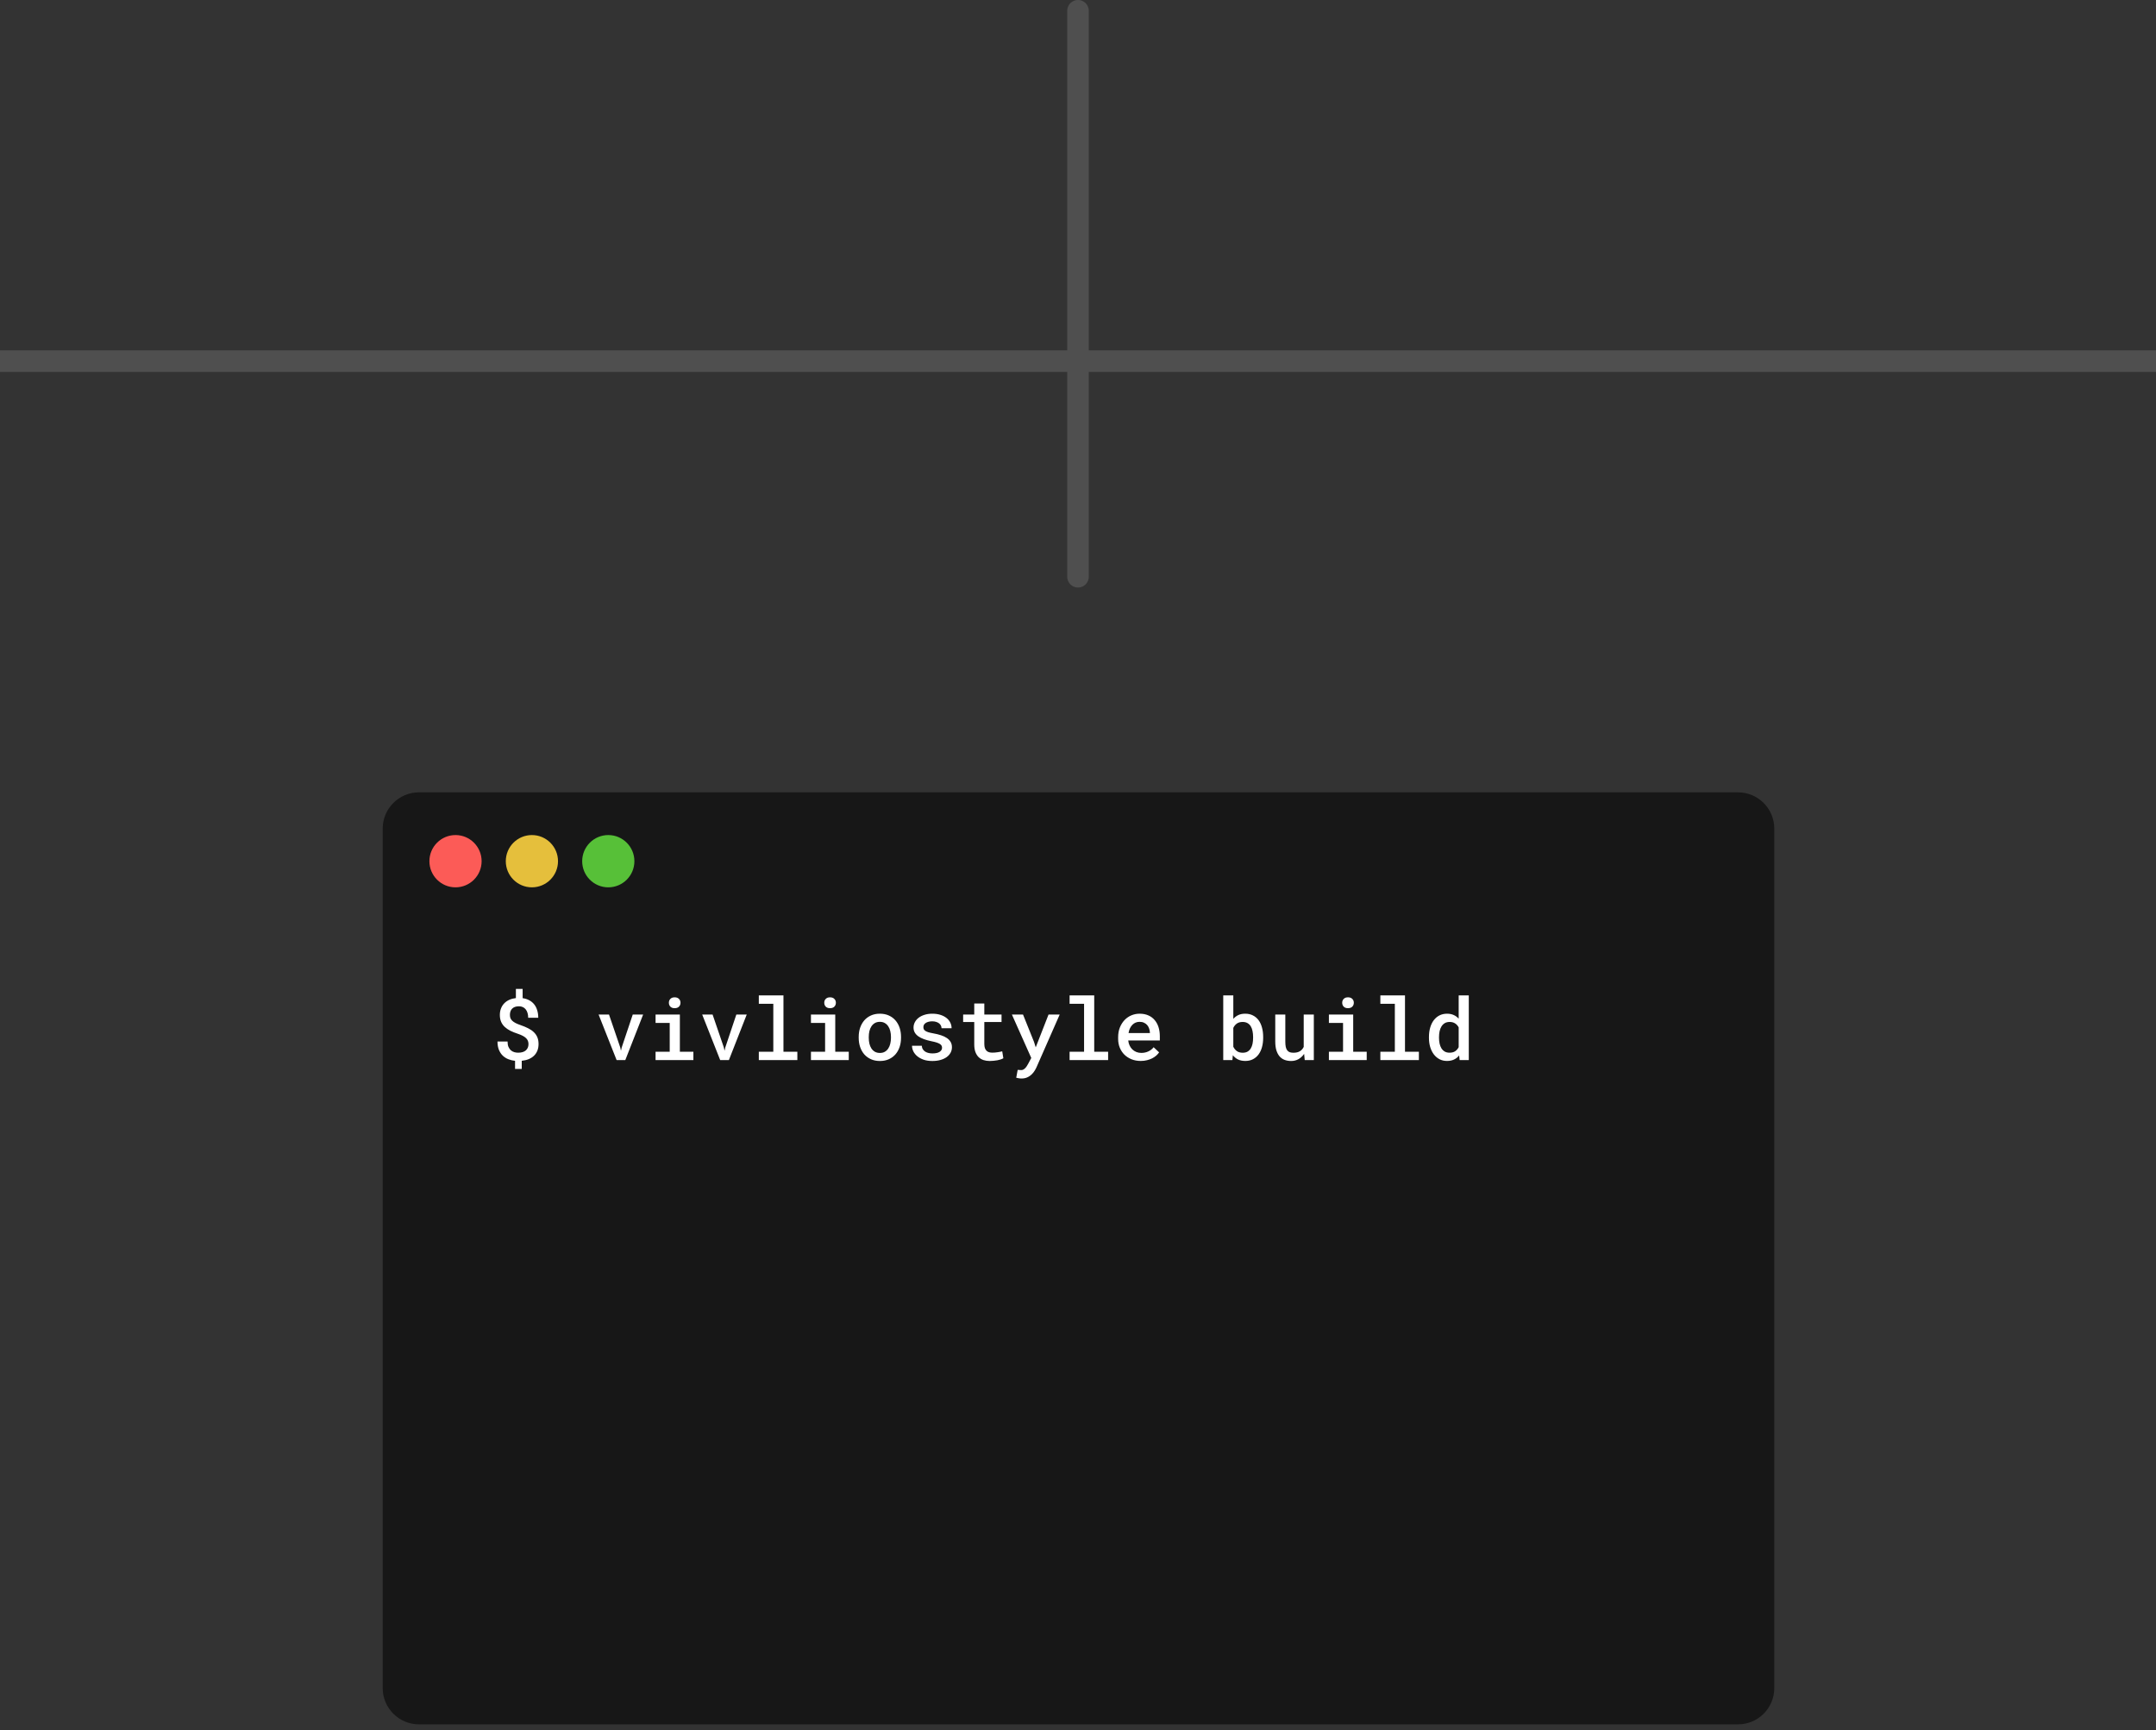 <svg width="400" height="321" viewBox="0 0 400 321" fill="none" xmlns="http://www.w3.org/2000/svg">
<rect x="0" y="0" width="400" height="321" fill="#333333" stroke="none"/>
<g clip-path="url(#clip0)">
<path d="M322.454 319.911H77.727C74.016 319.911 71 316.891 71 313.176V153.735C71 150.02 74.016 147 77.727 147H322.454C326.165 147 329.182 150.02 329.182 153.735V313.176C329.182 316.903 326.177 319.911 322.454 319.911Z" fill="#171717"/>
<path d="M84.511 164.624C87.186 164.624 89.354 162.453 89.354 159.775C89.354 157.097 87.186 154.925 84.511 154.925C81.835 154.925 79.667 157.097 79.667 159.775C79.667 162.453 81.835 164.624 84.511 164.624Z" fill="#FC5B57"/>
<path d="M98.683 164.624C101.358 164.624 103.526 162.453 103.526 159.775C103.526 157.097 101.358 154.925 98.683 154.925C96.008 154.925 93.839 157.097 93.839 159.775C93.839 162.453 96.008 164.624 98.683 164.624Z" fill="#E5BF3C"/>
<path d="M112.855 164.624C115.53 164.624 117.698 162.453 117.698 159.775C117.698 157.097 115.53 154.925 112.855 154.925C110.18 154.925 108.011 157.097 108.011 159.775C108.011 162.453 110.18 164.624 112.855 164.624Z" fill="#57C038"/>
<path d="M98.049 193.708C98.049 193.49 98.013 193.289 97.94 193.107C97.872 192.925 97.76 192.758 97.604 192.607C97.447 192.451 97.244 192.307 96.994 192.177C96.744 192.042 96.44 191.914 96.08 191.794C95.57 191.628 95.109 191.443 94.697 191.24C94.286 191.031 93.934 190.792 93.643 190.521C93.351 190.245 93.127 189.927 92.971 189.568C92.815 189.203 92.737 188.779 92.737 188.294C92.737 187.857 92.807 187.458 92.947 187.099C93.088 186.735 93.286 186.419 93.541 186.154C93.802 185.883 94.114 185.664 94.479 185.498C94.849 185.331 95.26 185.222 95.713 185.169V183.466H96.963V185.185C97.416 185.248 97.82 185.375 98.174 185.568C98.533 185.755 98.838 186.003 99.088 186.31C99.338 186.617 99.528 186.982 99.658 187.404C99.794 187.826 99.862 188.3 99.862 188.826H97.994C97.994 188.498 97.955 188.203 97.877 187.943C97.799 187.677 97.687 187.453 97.541 187.271C97.395 187.083 97.216 186.94 97.002 186.841C96.794 186.742 96.554 186.693 96.283 186.693C95.992 186.693 95.739 186.732 95.526 186.81C95.317 186.888 95.145 186.998 95.01 187.138C94.874 187.274 94.773 187.44 94.705 187.638C94.638 187.831 94.604 188.044 94.604 188.279C94.604 188.503 94.635 188.703 94.697 188.88C94.765 189.057 94.877 189.222 95.033 189.373C95.19 189.524 95.395 189.667 95.651 189.802C95.906 189.932 96.224 190.063 96.604 190.193C97.119 190.37 97.58 190.563 97.987 190.771C98.398 190.974 98.747 191.214 99.033 191.49C99.32 191.761 99.539 192.076 99.69 192.435C99.841 192.794 99.916 193.214 99.916 193.693C99.916 194.151 99.843 194.563 99.697 194.927C99.552 195.287 99.343 195.599 99.072 195.865C98.802 196.125 98.474 196.336 98.088 196.498C97.703 196.654 97.273 196.755 96.799 196.802V198.318H95.557V196.81C95.135 196.768 94.729 196.672 94.338 196.521C93.947 196.37 93.601 196.154 93.299 195.873C92.997 195.586 92.755 195.227 92.572 194.794C92.39 194.357 92.299 193.833 92.299 193.224H94.166C94.166 193.63 94.224 193.966 94.338 194.232C94.458 194.498 94.612 194.711 94.799 194.873C94.987 195.029 95.197 195.141 95.432 195.208C95.666 195.271 95.903 195.302 96.143 195.302C96.757 195.302 97.229 195.159 97.557 194.873C97.885 194.581 98.049 194.193 98.049 193.708ZM115.072 194.318L115.205 194.943L115.346 194.326L117.393 188.224H119.322L116.01 196.677H114.401L111.057 188.224H112.987L115.072 194.318ZM121.627 188.224H126.135V195.13H128.643V196.677H121.627V195.13H124.252V189.779H121.627V188.224ZM124.096 186.037C124.096 185.745 124.19 185.505 124.377 185.318C124.565 185.125 124.828 185.029 125.166 185.029C125.51 185.029 125.776 185.125 125.963 185.318C126.156 185.505 126.252 185.745 126.252 186.037C126.252 186.328 126.156 186.57 125.963 186.763C125.776 186.951 125.51 187.044 125.166 187.044C124.828 187.044 124.565 186.951 124.377 186.763C124.19 186.57 124.096 186.328 124.096 186.037ZM134.291 194.318L134.424 194.943L134.565 194.326L136.612 188.224H138.541L135.229 196.677H133.619L130.276 188.224H132.205L134.291 194.318ZM140.783 184.677H145.354V195.13H147.932V196.677H140.783V195.13H143.471V186.232H140.783V184.677ZM150.455 188.224H154.963V195.13H157.471V196.677H150.455V195.13H153.08V189.779H150.455V188.224ZM152.924 186.037C152.924 185.745 153.018 185.505 153.205 185.318C153.393 185.125 153.656 185.029 153.994 185.029C154.338 185.029 154.604 185.125 154.791 185.318C154.984 185.505 155.08 185.745 155.08 186.037C155.08 186.328 154.984 186.57 154.791 186.763C154.604 186.951 154.338 187.044 153.994 187.044C153.656 187.044 153.393 186.951 153.205 186.763C153.018 186.57 152.924 186.328 152.924 186.037ZM159.315 192.373C159.315 191.763 159.403 191.195 159.58 190.669C159.763 190.143 160.02 189.688 160.354 189.302C160.692 188.917 161.104 188.615 161.588 188.396C162.072 188.177 162.622 188.068 163.237 188.068C163.856 188.068 164.408 188.177 164.893 188.396C165.382 188.615 165.794 188.917 166.127 189.302C166.466 189.688 166.723 190.143 166.901 190.669C167.078 191.195 167.166 191.763 167.166 192.373V192.537C167.166 193.151 167.078 193.722 166.901 194.248C166.723 194.774 166.466 195.229 166.127 195.615C165.794 195.995 165.385 196.294 164.901 196.513C164.416 196.732 163.867 196.841 163.252 196.841C162.632 196.841 162.078 196.732 161.588 196.513C161.104 196.294 160.692 195.995 160.354 195.615C160.02 195.229 159.763 194.774 159.58 194.248C159.403 193.722 159.315 193.151 159.315 192.537V192.373ZM161.182 192.537C161.182 192.922 161.221 193.284 161.299 193.623C161.382 193.961 161.507 194.261 161.674 194.521C161.846 194.776 162.062 194.979 162.322 195.13C162.583 195.276 162.893 195.349 163.252 195.349C163.601 195.349 163.903 195.276 164.158 195.13C164.419 194.979 164.632 194.776 164.799 194.521C164.971 194.261 165.096 193.961 165.174 193.623C165.257 193.284 165.299 192.922 165.299 192.537V192.373C165.299 191.998 165.257 191.641 165.174 191.302C165.096 190.964 164.971 190.667 164.799 190.412C164.632 190.156 164.419 189.953 164.158 189.802C163.903 189.651 163.596 189.576 163.237 189.576C162.882 189.576 162.575 189.651 162.315 189.802C162.054 189.953 161.841 190.156 161.674 190.412C161.507 190.667 161.382 190.964 161.299 191.302C161.221 191.641 161.182 191.998 161.182 192.373V192.537ZM174.776 194.388C174.776 194.248 174.747 194.12 174.69 194.005C174.632 193.886 174.528 193.779 174.377 193.685C174.231 193.586 174.028 193.495 173.768 193.412C173.513 193.328 173.184 193.248 172.783 193.169C172.283 193.065 171.83 192.94 171.424 192.794C171.023 192.649 170.677 192.474 170.385 192.271C170.098 192.068 169.877 191.833 169.721 191.568C169.565 191.297 169.487 190.985 169.487 190.63C169.487 190.287 169.567 189.961 169.729 189.654C169.89 189.341 170.119 189.068 170.416 188.833C170.718 188.599 171.083 188.414 171.51 188.279C171.942 188.138 172.424 188.068 172.955 188.068C173.518 188.068 174.02 188.138 174.463 188.279C174.911 188.419 175.289 188.612 175.596 188.857C175.903 189.097 176.138 189.38 176.299 189.708C176.466 190.037 176.549 190.388 176.549 190.763H174.682C174.682 190.597 174.645 190.438 174.572 190.287C174.5 190.13 174.39 189.992 174.244 189.873C174.098 189.753 173.916 189.659 173.697 189.591C173.484 189.518 173.237 189.482 172.955 189.482C172.674 189.482 172.429 189.513 172.221 189.576C172.018 189.633 171.848 189.711 171.713 189.81C171.578 189.904 171.476 190.016 171.408 190.146C171.346 190.276 171.315 190.412 171.315 190.552C171.315 190.693 171.338 190.82 171.385 190.935C171.437 191.05 171.531 191.154 171.666 191.248C171.802 191.341 171.989 191.427 172.229 191.505C172.468 191.578 172.778 191.649 173.158 191.716C173.69 191.81 174.166 191.927 174.588 192.068C175.015 192.208 175.377 192.38 175.674 192.583C175.976 192.787 176.208 193.029 176.369 193.31C176.531 193.586 176.612 193.912 176.612 194.287C176.612 194.662 176.526 195.005 176.354 195.318C176.182 195.63 175.937 195.901 175.619 196.13C175.302 196.354 174.919 196.529 174.471 196.654C174.028 196.779 173.531 196.841 172.979 196.841C172.364 196.841 171.822 196.761 171.354 196.599C170.885 196.432 170.492 196.216 170.174 195.951C169.856 195.685 169.614 195.383 169.447 195.044C169.286 194.706 169.205 194.362 169.205 194.013H171.018C171.033 194.274 171.101 194.495 171.221 194.677C171.341 194.86 171.494 195.008 171.682 195.123C171.869 195.232 172.078 195.313 172.307 195.365C172.536 195.412 172.768 195.435 173.002 195.435C173.58 195.435 174.02 195.339 174.322 195.146C174.625 194.948 174.776 194.695 174.776 194.388ZM182.619 186.177V188.224H185.815V189.615H182.619V193.669C182.619 193.987 182.656 194.25 182.729 194.458C182.807 194.667 182.914 194.833 183.049 194.958C183.184 195.083 183.343 195.172 183.526 195.224C183.708 195.271 183.908 195.294 184.127 195.294C184.289 195.294 184.455 195.287 184.627 195.271C184.804 195.25 184.973 195.229 185.135 195.208C185.302 195.182 185.453 195.156 185.588 195.13C185.729 195.099 185.846 195.07 185.94 195.044L186.151 196.333C186.015 196.412 185.851 196.485 185.658 196.552C185.471 196.615 185.265 196.667 185.041 196.708C184.817 196.75 184.583 196.781 184.338 196.802C184.098 196.828 183.862 196.841 183.627 196.841C183.205 196.841 182.817 196.784 182.463 196.669C182.114 196.55 181.812 196.367 181.557 196.123C181.307 195.873 181.109 195.555 180.963 195.169C180.822 194.779 180.752 194.313 180.752 193.771V189.615H178.69V188.224H180.752V186.177H182.619ZM191.838 193.294L192.158 194.31L194.533 188.224H196.604L192.322 197.958C192.229 198.172 192.106 198.401 191.955 198.646C191.804 198.896 191.617 199.128 191.393 199.341C191.174 199.555 190.911 199.732 190.604 199.873C190.296 200.018 189.937 200.091 189.526 200.091C189.354 200.091 189.179 200.076 189.002 200.044C188.83 200.018 188.677 199.987 188.541 199.951L188.807 198.498C188.843 198.498 188.893 198.498 188.955 198.498C189.018 198.503 189.083 198.508 189.151 198.513C189.218 198.518 189.281 198.521 189.338 198.521C189.401 198.526 189.45 198.529 189.487 198.529C189.669 198.529 189.83 198.474 189.971 198.365C190.117 198.261 190.244 198.138 190.354 197.998C190.463 197.862 190.552 197.727 190.619 197.591C190.692 197.461 190.744 197.373 190.776 197.326L191.33 196.279L187.737 188.224H189.799L191.838 193.294ZM198.44 184.677H203.01V195.13H205.588V196.677H198.44V195.13H201.127V186.232H198.44V184.677ZM211.643 196.833C211.018 196.833 210.447 196.729 209.932 196.521C209.416 196.313 208.973 196.026 208.604 195.662C208.239 195.297 207.955 194.867 207.752 194.373C207.549 193.873 207.447 193.333 207.447 192.755V192.435C207.447 191.763 207.554 191.159 207.768 190.623C207.987 190.086 208.276 189.628 208.635 189.248C209 188.867 209.421 188.576 209.901 188.373C210.385 188.169 210.893 188.068 211.424 188.068C212.039 188.068 212.58 188.172 213.049 188.38C213.518 188.583 213.908 188.873 214.221 189.248C214.539 189.617 214.778 190.057 214.94 190.568C215.101 191.078 215.182 191.638 215.182 192.248V193.037H209.322C209.354 193.365 209.434 193.669 209.565 193.951C209.695 194.232 209.864 194.477 210.072 194.685C210.286 194.888 210.533 195.05 210.815 195.169C211.101 195.284 211.414 195.341 211.752 195.341C212.226 195.341 212.661 195.248 213.057 195.06C213.458 194.873 213.783 194.615 214.033 194.287L215.049 195.24C214.914 195.443 214.739 195.641 214.526 195.833C214.312 196.021 214.062 196.19 213.776 196.341C213.489 196.487 213.166 196.604 212.807 196.693C212.453 196.787 212.065 196.833 211.643 196.833ZM211.416 189.576C211.156 189.576 210.914 189.623 210.69 189.716C210.466 189.81 210.265 189.948 210.088 190.13C209.911 190.307 209.76 190.526 209.635 190.787C209.515 191.042 209.429 191.333 209.377 191.662H213.338V191.521C213.322 191.271 213.273 191.031 213.19 190.802C213.112 190.568 212.994 190.36 212.838 190.177C212.682 189.995 212.484 189.849 212.244 189.74C212.01 189.63 211.734 189.576 211.416 189.576ZM234.354 192.544C234.354 193.169 234.281 193.745 234.135 194.271C233.994 194.792 233.783 195.242 233.502 195.623C233.221 196.003 232.875 196.3 232.463 196.513C232.052 196.727 231.578 196.833 231.041 196.833C230.526 196.833 230.078 196.742 229.697 196.56C229.322 196.378 229 196.115 228.729 195.771L228.643 196.677H226.947V184.677H228.815V189.029C229.08 188.722 229.393 188.485 229.752 188.318C230.112 188.151 230.536 188.068 231.026 188.068C231.567 188.068 232.044 188.175 232.455 188.388C232.872 188.597 233.221 188.891 233.502 189.271C233.783 189.651 233.994 190.107 234.135 190.638C234.281 191.164 234.354 191.745 234.354 192.38V192.544ZM232.487 192.38C232.487 192.005 232.453 191.651 232.385 191.318C232.322 190.979 232.216 190.682 232.065 190.427C231.919 190.172 231.721 189.972 231.471 189.826C231.221 189.675 230.914 189.599 230.549 189.599C230.106 189.599 229.744 189.701 229.463 189.904C229.182 190.107 228.966 190.373 228.815 190.701V194.193C228.966 194.521 229.182 194.789 229.463 194.998C229.75 195.206 230.117 195.31 230.565 195.31C230.919 195.31 231.218 195.24 231.463 195.099C231.708 194.953 231.906 194.755 232.057 194.505C232.208 194.255 232.317 193.964 232.385 193.63C232.453 193.292 232.487 192.93 232.487 192.544V192.38ZM241.955 195.521C241.669 195.938 241.32 196.263 240.908 196.498C240.502 196.727 240.046 196.841 239.541 196.841C239.104 196.841 238.703 196.774 238.338 196.638C237.979 196.503 237.669 196.289 237.408 195.998C237.153 195.701 236.953 195.326 236.807 194.873C236.666 194.414 236.596 193.865 236.596 193.224V188.224H238.463V193.24C238.463 193.646 238.492 193.982 238.549 194.248C238.612 194.513 238.705 194.724 238.83 194.88C238.955 195.037 239.112 195.149 239.299 195.216C239.487 195.279 239.71 195.31 239.971 195.31C240.471 195.31 240.875 195.214 241.182 195.021C241.489 194.823 241.721 194.557 241.877 194.224V188.224H243.752V196.677H242.065L241.955 195.521ZM246.549 188.224H251.057V195.13H253.565V196.677H246.549V195.13H249.174V189.779H246.549V188.224ZM249.018 186.037C249.018 185.745 249.112 185.505 249.299 185.318C249.487 185.125 249.75 185.029 250.088 185.029C250.432 185.029 250.697 185.125 250.885 185.318C251.078 185.505 251.174 185.745 251.174 186.037C251.174 186.328 251.078 186.57 250.885 186.763C250.697 186.951 250.432 187.044 250.088 187.044C249.75 187.044 249.487 186.951 249.299 186.763C249.112 186.57 249.018 186.328 249.018 186.037ZM256.096 184.677H260.666V195.13H263.244V196.677H256.096V195.13H258.783V186.232H256.096V184.677ZM265.112 192.388C265.112 191.748 265.19 191.162 265.346 190.63C265.502 190.099 265.726 189.643 266.018 189.263C266.309 188.883 266.661 188.589 267.072 188.38C267.489 188.172 267.955 188.068 268.471 188.068C268.934 188.068 269.343 188.149 269.697 188.31C270.052 188.466 270.362 188.693 270.627 188.99V184.677H272.502V196.677H270.807L270.713 195.818C270.447 196.146 270.127 196.399 269.752 196.576C269.382 196.748 268.95 196.833 268.455 196.833C267.945 196.833 267.484 196.727 267.072 196.513C266.661 196.294 266.309 195.995 266.018 195.615C265.731 195.235 265.507 194.784 265.346 194.263C265.19 193.737 265.112 193.167 265.112 192.552V192.388ZM266.979 192.552C266.979 192.932 267.015 193.289 267.088 193.623C267.161 193.956 267.276 194.248 267.432 194.498C267.593 194.748 267.796 194.945 268.041 195.091C268.291 195.232 268.588 195.302 268.932 195.302C269.359 195.302 269.708 195.211 269.979 195.029C270.25 194.841 270.466 194.591 270.627 194.279V190.607C270.466 190.3 270.247 190.055 269.971 189.873C269.7 189.69 269.359 189.599 268.947 189.599C268.598 189.599 268.299 189.672 268.049 189.818C267.804 189.964 267.601 190.164 267.44 190.419C267.283 190.675 267.166 190.972 267.088 191.31C267.015 191.649 266.979 192.008 266.979 192.388V192.552Z" fill="white"/>
<path d="M200 2L200 107" stroke="#4F4F4F" stroke-width="4" stroke-linecap="round" stroke-linejoin="round"/>
<path d="M-200 107V67H600V105.519" stroke="#4F4F4F" stroke-width="4" stroke-linecap="round" stroke-linejoin="round"/>
</g>
<defs>
<clipPath id="clip0">
<rect width="400" height="321" fill="white"/>
</clipPath>
</defs>
</svg>
